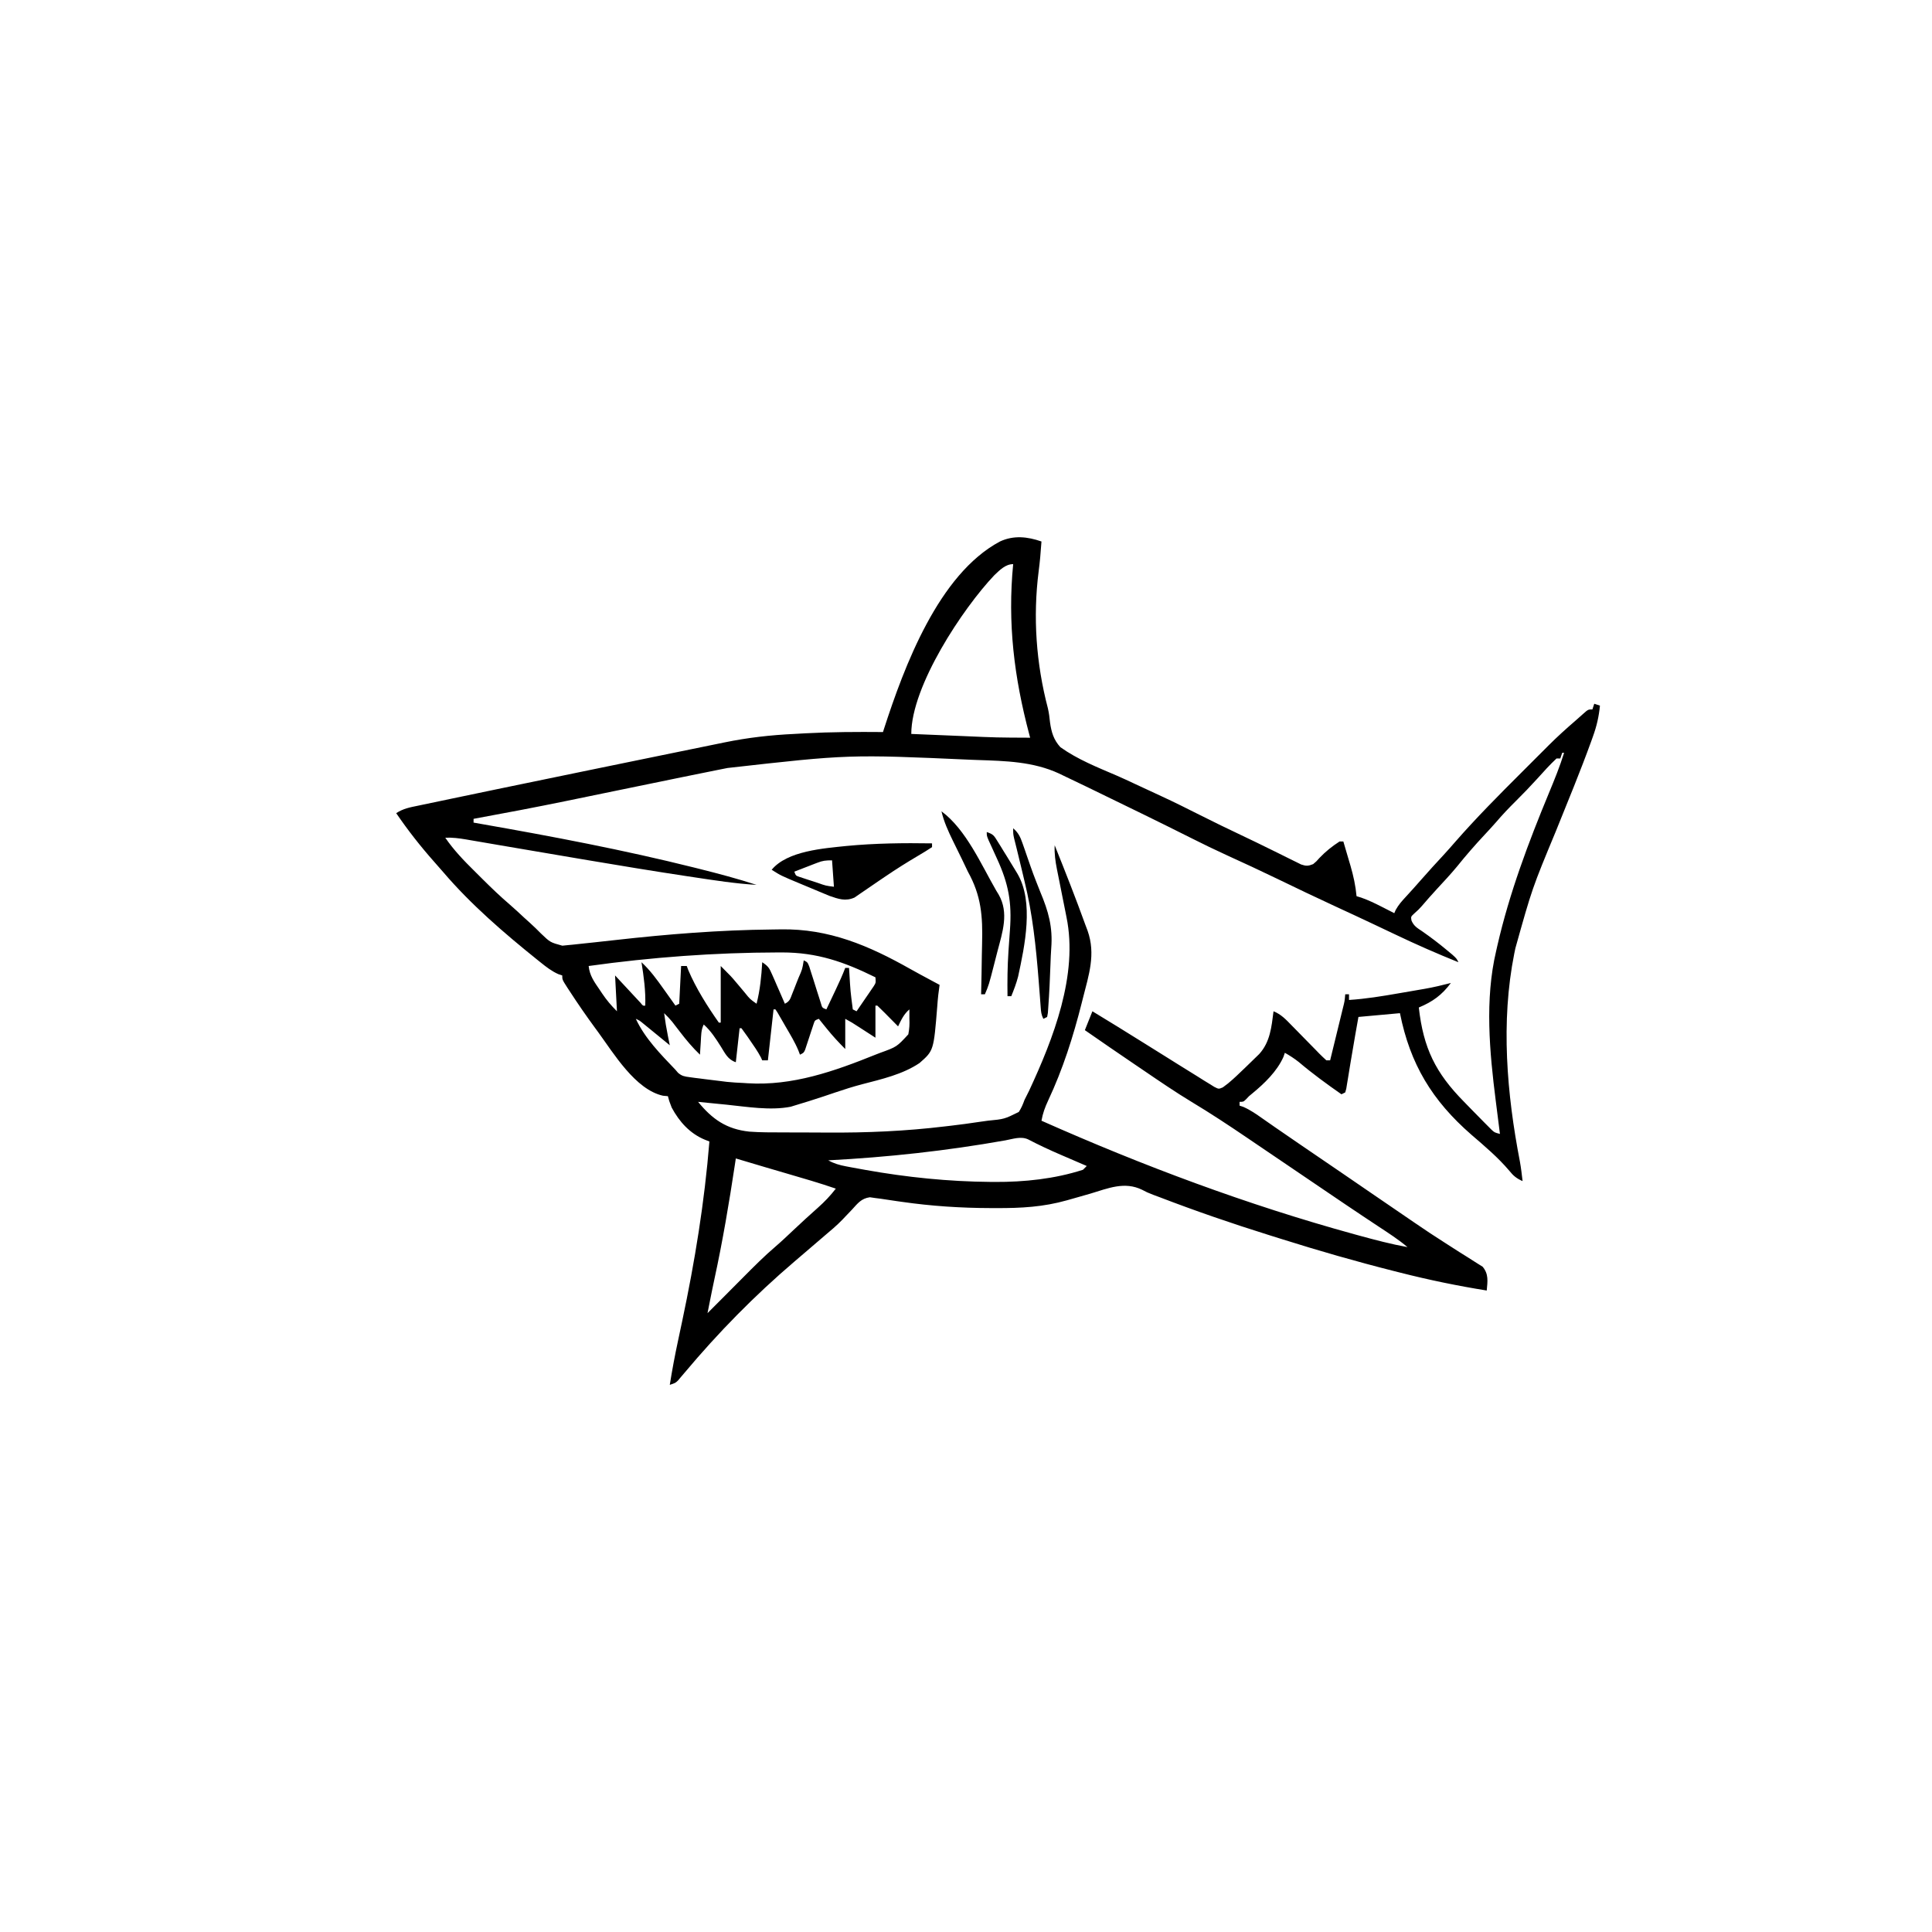 <svg width="300" height="300" viewBox="0 0 300 300" fill="none" xmlns="http://www.w3.org/2000/svg">
<path d="M161.719 84.082C161.677 84.619 161.634 85.156 161.591 85.693C161.567 85.993 161.543 86.292 161.518 86.6C161.453 87.304 161.373 88.007 161.282 88.708C160.376 95.833 160.892 103.038 162.714 109.975C162.883 110.71 162.974 111.419 163.047 112.169C163.262 113.686 163.602 114.862 164.648 116.016C167.314 117.923 170.41 119.148 173.407 120.435C174.359 120.849 175.299 121.287 176.239 121.729C177.599 122.367 178.962 123 180.328 123.627C182.349 124.562 184.339 125.552 186.326 126.557C188.475 127.642 190.64 128.69 192.815 129.72C194.358 130.451 195.893 131.194 197.422 131.952C197.755 132.116 198.089 132.279 198.432 132.448C199.079 132.767 199.725 133.088 200.37 133.412C200.662 133.555 200.954 133.698 201.255 133.846C201.512 133.974 201.77 134.102 202.036 134.234C202.818 134.501 203.149 134.486 203.906 134.18C204.414 133.756 204.414 133.756 204.877 133.228C205.848 132.213 206.828 131.427 208.008 130.664C208.201 130.664 208.395 130.664 208.594 130.664C208.884 131.64 209.169 132.617 209.454 133.594C209.536 133.868 209.617 134.141 209.701 134.424C210.161 136.008 210.491 137.517 210.645 139.16C210.89 139.235 211.135 139.31 211.388 139.387C212.5 139.781 213.516 140.271 214.563 140.808C214.751 140.903 214.938 140.999 215.132 141.097C215.59 141.329 216.047 141.563 216.504 141.797C216.611 141.55 216.611 141.55 216.72 141.298C217.161 140.496 217.695 139.905 218.317 139.233C219.126 138.35 219.932 137.467 220.715 136.56C221.841 135.267 223.004 134.01 224.167 132.752C224.774 132.09 225.366 131.418 225.954 130.741C229.235 126.987 232.751 123.452 236.279 119.933C237.001 119.213 237.721 118.491 238.441 117.77C238.907 117.303 239.373 116.837 239.84 116.372C240.156 116.054 240.156 116.054 240.48 115.73C241.816 114.399 243.199 113.144 244.629 111.914C245.008 111.579 245.386 111.244 245.764 110.907C246.607 110.156 246.607 110.156 247.266 110.156C247.362 109.866 247.459 109.576 247.559 109.277C247.849 109.374 248.139 109.471 248.438 109.57C248.275 111.278 247.931 112.759 247.348 114.369C247.26 114.615 247.173 114.861 247.082 115.115C245.384 119.804 243.467 124.416 241.605 129.042C237.904 137.959 237.904 137.959 235.309 147.235C235.251 147.515 235.193 147.794 235.133 148.082C233.019 158.684 233.973 169.841 236.013 180.385C236.192 181.386 236.311 182.389 236.426 183.399C235.506 183 234.997 182.585 234.375 181.806C232.623 179.733 230.532 177.968 228.479 176.202C222.367 170.875 218.966 165.24 217.383 157.324C215.256 157.518 213.129 157.711 210.938 157.91C210.817 158.593 210.696 159.276 210.571 159.979C210.529 160.214 210.488 160.448 210.445 160.69C210.207 162.029 209.979 163.369 209.76 164.711C209.709 165.017 209.659 165.322 209.606 165.637C209.506 166.244 209.407 166.851 209.31 167.459C209.241 167.876 209.241 167.876 209.169 168.301C209.129 168.551 209.089 168.8 209.047 169.056C208.994 169.245 208.941 169.434 208.887 169.629C208.693 169.726 208.5 169.822 208.301 169.922C206.023 168.329 203.801 166.715 201.68 164.915C200.987 164.364 200.281 163.914 199.512 163.477C199.44 163.686 199.368 163.895 199.294 164.111C198.293 166.368 196.336 168.242 194.451 169.794C193.934 170.208 193.934 170.208 193.476 170.709C193.066 171.094 193.066 171.094 192.48 171.094C192.48 171.287 192.48 171.481 192.48 171.68C192.679 171.747 192.878 171.815 193.082 171.885C194.158 172.359 195.077 173.001 196.033 173.676C196.454 173.969 196.875 174.262 197.296 174.556C197.516 174.709 197.735 174.862 197.961 175.02C199.071 175.794 200.189 176.556 201.306 177.319C201.536 177.477 201.766 177.634 202.002 177.796C204.103 179.232 206.205 180.665 208.308 182.097C209.852 183.15 211.394 184.206 212.933 185.266C214.569 186.393 216.209 187.514 217.852 188.63C218.468 189.05 219.083 189.47 219.698 189.892C221.24 190.947 222.787 191.985 224.368 192.981C225.135 193.466 225.897 193.957 226.658 194.45C227.027 194.686 227.398 194.918 227.772 195.146C228.295 195.465 228.809 195.797 229.322 196.132C229.619 196.319 229.917 196.505 230.223 196.696C231.18 197.846 230.99 198.952 230.859 200.391C226.316 199.663 221.86 198.741 217.401 197.608C217.1 197.532 216.799 197.456 216.489 197.378C210.618 195.895 204.814 194.226 199.038 192.407C198.337 192.187 197.635 191.967 196.934 191.748C191.259 189.972 185.661 188.045 180.109 185.916C179.597 185.726 179.597 185.726 179.073 185.531C178.125 185.156 178.125 185.156 177.344 184.748C174.616 183.419 172.076 184.515 169.336 185.339C168.842 185.482 168.347 185.623 167.853 185.764C167.612 185.832 167.372 185.901 167.124 185.971C166.887 186.038 166.65 186.106 166.406 186.175C166.171 186.242 165.935 186.309 165.692 186.378C161.983 187.427 158.545 187.606 154.706 187.592C154.434 187.591 154.163 187.591 153.883 187.591C149.214 187.581 144.664 187.286 140.039 186.621C139.805 186.588 139.571 186.556 139.33 186.522C138.458 186.4 137.587 186.274 136.718 186.133C136.46 186.1 136.203 186.068 135.938 186.035C135.509 185.973 135.509 185.973 135.072 185.909C133.746 186.096 133.188 186.848 132.312 187.811C131.974 188.166 131.636 188.52 131.297 188.873C131.136 189.043 130.975 189.213 130.81 189.388C129.94 190.292 128.985 191.088 128.027 191.895C127.386 192.443 126.745 192.993 126.105 193.543C125.747 193.85 125.388 194.157 125.03 194.464C124.757 194.698 124.757 194.698 124.478 194.937C124.114 195.249 123.75 195.56 123.386 195.871C117.159 201.186 111.55 206.897 106.292 213.168C106.111 213.381 105.93 213.593 105.743 213.812C105.595 213.989 105.447 214.167 105.294 214.349C104.883 214.746 104.883 214.746 104.004 215.039C104.373 212.715 104.805 210.414 105.301 208.113C105.438 207.465 105.576 206.818 105.713 206.17C105.784 205.836 105.855 205.502 105.928 205.158C107.891 195.88 109.393 186.701 110.156 177.246C109.928 177.158 109.7 177.07 109.465 176.979C107.116 176.011 105.475 174.177 104.297 171.973C103.894 170.929 103.894 170.929 103.711 170.215C103.457 170.191 103.203 170.167 102.942 170.142C98.659 169.19 95.308 163.591 92.871 160.254C92.736 160.07 92.6 159.886 92.461 159.697C91.064 157.796 89.726 155.86 88.44 153.882C88.325 153.707 88.211 153.532 88.093 153.352C87.305 152.122 87.305 152.122 87.305 151.465C87.102 151.398 86.899 151.33 86.69 151.261C85.656 150.796 84.829 150.158 83.954 149.451C83.775 149.308 83.596 149.165 83.412 149.018C78.282 144.894 73.151 140.481 68.867 135.471C68.38 134.904 67.888 134.344 67.391 133.786C65.265 131.386 63.331 128.918 61.523 126.27C62.618 125.54 63.701 125.356 64.967 125.096C65.23 125.04 65.493 124.984 65.764 124.927C66.64 124.742 67.517 124.56 68.394 124.378C69.015 124.248 69.636 124.117 70.256 123.987C72.228 123.573 74.2 123.163 76.172 122.754C76.805 122.622 77.438 122.491 78.071 122.359C82.17 121.507 86.271 120.663 90.372 119.82C91.661 119.555 92.95 119.29 94.238 119.025C97.62 118.328 101.002 117.634 104.385 116.943C105.467 116.722 106.549 116.5 107.632 116.278C108.827 116.032 110.022 115.788 111.217 115.545C111.641 115.459 112.065 115.372 112.488 115.285C116.099 114.539 119.661 114.138 123.34 113.965C123.9 113.933 124.46 113.901 125.02 113.869C129.049 113.653 133.075 113.637 137.109 113.672C137.158 113.519 137.206 113.366 137.256 113.208C140.399 103.503 145.732 89.171 155.273 84.082C157.404 83.093 159.547 83.327 161.719 84.082ZM154.392 89.325C149.534 94.436 141.504 106.51 141.504 113.965C143.52 114.049 145.537 114.133 147.553 114.215C148.238 114.243 148.922 114.272 149.607 114.301C154.782 114.529 154.782 114.529 159.961 114.551C159.89 114.287 159.89 114.287 159.818 114.017C157.469 105.151 156.437 96.775 157.324 87.598C156.118 87.598 155.227 88.537 154.392 89.325ZM242.578 116.895C242.481 117.185 242.385 117.475 242.285 117.774C242.092 117.774 241.898 117.774 241.699 117.774C240.648 118.753 239.695 119.82 238.733 120.886C237.628 122.104 236.496 123.282 235.327 124.439C234.272 125.483 233.268 126.543 232.305 127.672C231.709 128.354 231.096 129.015 230.478 129.677C229.005 131.253 227.607 132.861 226.255 134.544C225.254 135.752 224.187 136.896 223.12 138.047C222.306 138.929 221.516 139.828 220.735 140.74C220.312 141.211 220.312 141.211 219.58 141.87C219.074 142.34 219.074 142.34 219.172 142.935C219.54 143.806 220.062 144.091 220.844 144.617C222.141 145.522 223.383 146.461 224.597 147.473C224.891 147.717 225.185 147.961 225.488 148.213C226.172 148.828 226.172 148.828 226.465 149.414C223.159 148.087 219.92 146.663 216.705 145.129C216.051 144.819 215.396 144.509 214.741 144.199C214.302 143.991 213.862 143.782 213.423 143.574C211.386 142.608 209.34 141.661 207.294 140.717C204.297 139.331 201.319 137.909 198.348 136.469C195.751 135.214 193.137 133.998 190.511 132.805C188.674 131.966 186.861 131.086 185.057 130.179C180.095 127.683 175.097 125.258 170.1 122.832C169.625 122.601 169.15 122.37 168.675 122.139C167.525 121.58 166.373 121.028 165.216 120.483C164.845 120.303 164.845 120.303 164.466 120.119C160.418 118.246 156.134 118.161 151.758 118.012C151.45 118 151.143 117.989 150.826 117.977C131.809 117.131 131.809 117.131 112.965 119.254C112.509 119.345 112.054 119.436 111.598 119.526C110.14 119.817 108.683 120.113 107.227 120.41C106.732 120.511 106.237 120.611 105.742 120.712C101.636 121.547 97.531 122.395 93.427 123.243C91.876 123.563 90.325 123.883 88.774 124.202C88.525 124.253 88.276 124.304 88.019 124.357C83.202 125.345 78.373 126.265 73.535 127.149C73.535 127.342 73.535 127.535 73.535 127.734C73.913 127.801 74.291 127.867 74.68 127.935C85.788 129.883 96.832 131.977 107.776 134.711C108.047 134.778 108.318 134.846 108.597 134.916C111.586 135.665 114.549 136.452 117.48 137.402C114.2 137.208 110.967 136.704 107.721 136.212C107.406 136.165 107.092 136.118 106.768 136.069C101.594 135.29 96.434 134.438 91.275 133.568C90.962 133.515 90.65 133.462 90.328 133.408C87.144 132.871 83.962 132.33 80.779 131.786C79.57 131.58 78.361 131.374 77.152 131.168C76.307 131.024 75.463 130.879 74.618 130.733C74.106 130.646 73.593 130.558 73.08 130.471C72.85 130.431 72.619 130.391 72.381 130.35C71.29 130.166 70.248 130.031 69.141 130.078C70.449 131.992 72.011 133.616 73.656 135.24C74.083 135.662 74.508 136.086 74.933 136.51C76.307 137.88 77.701 139.213 79.174 140.476C79.932 141.129 80.659 141.811 81.39 142.493C81.695 142.768 82.001 143.044 82.306 143.319C82.89 143.846 83.439 144.381 83.99 144.944C85.439 146.333 85.439 146.333 87.321 146.846C87.65 146.812 87.98 146.779 88.32 146.744C88.507 146.727 88.695 146.709 88.888 146.691C89.533 146.629 90.176 146.557 90.82 146.484C91.314 146.432 91.808 146.38 92.302 146.328C93.395 146.211 94.489 146.091 95.581 145.967C103.675 145.056 111.726 144.413 119.873 144.331C120.329 144.326 120.785 144.32 121.241 144.311C128.737 144.186 134.924 146.838 141.352 150.465C142.361 151.031 143.377 151.579 144.397 152.124C144.692 152.283 144.988 152.441 145.292 152.605C145.492 152.712 145.692 152.819 145.898 152.93C145.832 153.442 145.766 153.954 145.698 154.466C145.629 155.069 145.578 155.674 145.536 156.28C144.984 163.14 144.984 163.14 142.781 165.07C140.16 166.834 136.893 167.575 133.873 168.361C132.472 168.728 131.102 169.164 129.73 169.628C129.311 169.769 128.893 169.91 128.474 170.051C128.274 170.119 128.074 170.186 127.869 170.256C126.367 170.756 124.856 171.227 123.34 171.68C123.151 171.738 122.963 171.796 122.769 171.856C119.589 172.473 116.005 171.86 112.811 171.533C112.38 171.491 111.948 171.448 111.516 171.406C110.477 171.304 109.438 171.2 108.398 171.094C110.603 173.796 112.819 175.343 116.359 175.719C118.107 175.85 119.86 175.836 121.612 175.841C121.824 175.842 122.037 175.843 122.256 175.843C123.387 175.848 124.518 175.85 125.649 175.852C126.564 175.853 127.479 175.857 128.393 175.864C134.585 175.908 140.624 175.646 146.777 174.902C147.214 174.851 147.214 174.851 147.66 174.799C149.115 174.628 150.565 174.437 152.013 174.214C152.466 174.146 152.92 174.083 153.374 174.024C155.948 173.775 155.948 173.775 158.198 172.666C158.596 172.058 158.837 171.484 159.082 170.801C159.317 170.325 159.554 169.851 159.794 169.378C163.541 161.324 167.451 151.368 165.601 142.397C165.549 142.132 165.497 141.867 165.443 141.594C165.278 140.758 165.11 139.922 164.941 139.087C164.773 138.247 164.605 137.407 164.44 136.567C164.337 136.047 164.233 135.527 164.127 135.008C163.874 133.734 163.71 132.557 163.77 131.25C165.413 135.341 167.032 139.444 168.53 143.591C168.646 143.898 168.761 144.204 168.88 144.52C170.174 148.177 169.067 151.402 168.146 155.035C168.058 155.385 168.058 155.385 167.968 155.742C166.648 160.966 165.045 166.013 162.752 170.899C162.262 171.944 161.919 172.89 161.719 174.024C177.473 181.021 193.684 187.089 210.315 191.657C210.563 191.725 210.811 191.793 211.066 191.863C213.549 192.543 216.02 193.194 218.555 193.652C217.14 192.456 215.594 191.467 214.05 190.448C213.409 190.023 212.768 189.597 212.127 189.171C211.874 189.003 211.874 189.003 211.617 188.832C209.876 187.674 208.145 186.502 206.416 185.328C205.858 184.95 205.301 184.572 204.744 184.195C202.971 182.993 201.198 181.791 199.426 180.588C198.04 179.647 196.653 178.708 195.266 177.769C194.725 177.402 194.183 177.035 193.642 176.667C190.819 174.749 187.983 172.88 185.059 171.12C182.511 169.578 180.055 167.9 177.594 166.223C177.128 165.907 176.662 165.591 176.196 165.276C173.606 163.519 171.026 161.748 168.457 159.961C168.848 158.984 169.238 158.008 169.629 157.031C172.236 158.614 174.835 160.208 177.417 161.83C178.605 162.576 179.796 163.318 180.987 164.058C181.64 164.465 182.292 164.874 182.943 165.283C183.946 165.913 184.954 166.535 185.962 167.157C186.274 167.354 186.586 167.552 186.908 167.755C187.198 167.933 187.489 168.111 187.788 168.293C188.044 168.453 188.3 168.612 188.564 168.776C189.24 169.119 189.24 169.119 189.873 168.851C190.428 168.458 190.933 168.056 191.433 167.595C191.618 167.426 191.802 167.256 191.992 167.082C192.945 166.183 193.89 165.275 194.824 164.356C195.059 164.127 195.295 163.899 195.537 163.663C197.237 161.78 197.441 159.463 197.754 157.031C198.926 157.499 199.697 158.323 200.558 159.213C200.711 159.368 200.864 159.523 201.021 159.683C201.508 160.177 201.993 160.673 202.478 161.17C203.118 161.825 203.76 162.479 204.403 163.131C204.55 163.283 204.697 163.435 204.849 163.592C205.207 163.955 205.581 164.303 205.957 164.649C206.15 164.649 206.344 164.649 206.543 164.649C206.878 163.283 207.211 161.916 207.544 160.55C207.658 160.085 207.771 159.62 207.885 159.155C208.049 158.488 208.212 157.82 208.374 157.153C208.451 156.84 208.451 156.84 208.529 156.521C208.795 155.47 208.795 155.47 208.887 154.395C209.08 154.395 209.273 154.395 209.473 154.395C209.473 154.685 209.473 154.975 209.473 155.274C212.077 155.105 214.623 154.688 217.191 154.24C217.879 154.12 218.567 154.002 219.256 153.885C219.701 153.808 220.146 153.731 220.591 153.654C220.793 153.62 220.995 153.585 221.203 153.55C222.585 153.307 223.935 152.989 225.293 152.637C223.884 154.518 222.477 155.54 220.312 156.445C221.021 162.75 222.901 166.593 227.344 171.094C227.77 171.532 228.197 171.97 228.623 172.408C229.045 172.837 229.467 173.266 229.889 173.694C230.089 173.898 230.289 174.102 230.495 174.312C230.777 174.594 230.777 174.594 231.064 174.882C231.23 175.049 231.396 175.216 231.566 175.388C232.053 175.849 232.053 175.849 232.91 176.074C232.876 175.807 232.842 175.54 232.807 175.265C232.68 174.259 232.552 173.252 232.426 172.246C232.371 171.813 232.316 171.381 232.261 170.948C231.294 163.344 230.539 155.196 232.324 147.656C232.419 147.239 232.419 147.239 232.515 146.812C234.391 138.648 237.317 130.864 240.516 123.141C241.37 121.079 242.211 119.029 242.871 116.895C242.774 116.895 242.678 116.895 242.578 116.895ZM91.406 150C91.552 151.487 92.286 152.482 93.109 153.681C93.238 153.874 93.366 154.067 93.499 154.266C94.213 155.322 94.88 156.11 95.801 157.031C95.704 155.194 95.607 153.358 95.508 151.465C95.822 151.803 96.135 152.142 96.459 152.49C96.868 152.93 97.277 153.369 97.687 153.809C97.894 154.032 98.101 154.256 98.314 154.486C98.512 154.698 98.709 154.909 98.912 155.127C99.095 155.323 99.278 155.52 99.466 155.722C99.835 156.187 99.835 156.187 100.195 156.152C100.274 153.858 99.97 151.678 99.609 149.414C100.969 150.672 102.002 152.099 103.07 153.607C103.333 153.975 103.333 153.975 103.601 154.349C104.029 154.95 104.457 155.551 104.883 156.152C105.076 156.056 105.27 155.959 105.469 155.859C105.565 153.926 105.662 151.992 105.762 150C106.052 150 106.342 150 106.641 150C106.715 150.202 106.789 150.403 106.866 150.611C108.061 153.441 109.856 156.282 111.621 158.789C111.718 158.789 111.814 158.789 111.914 158.789C111.914 155.889 111.914 152.988 111.914 150C113.558 151.644 113.558 151.644 114.27 152.495C114.422 152.674 114.573 152.853 114.729 153.037C115.041 153.409 115.353 153.782 115.665 154.154C116.458 155.143 116.458 155.143 117.48 155.859C118.026 153.715 118.23 151.621 118.359 149.414C119.314 150.051 119.457 150.323 119.901 151.339C120.017 151.602 120.133 151.864 120.253 152.134C120.371 152.409 120.49 152.684 120.612 152.966C120.733 153.243 120.855 153.52 120.981 153.805C121.281 154.489 121.579 155.174 121.875 155.859C122.664 155.465 122.709 155.089 123.031 154.277C123.187 153.886 123.187 153.886 123.346 153.487C123.452 153.212 123.559 152.938 123.669 152.655C123.779 152.382 123.888 152.109 124 151.827C124.579 150.512 124.579 150.512 124.805 149.121C125.391 149.414 125.391 149.414 125.663 150.088C125.754 150.379 125.846 150.671 125.94 150.971C126.041 151.286 126.142 151.6 126.247 151.925C126.457 152.595 126.668 153.265 126.878 153.935C126.98 154.25 127.081 154.564 127.185 154.889C127.322 155.326 127.322 155.326 127.462 155.771C127.667 156.492 127.667 156.492 128.32 156.738C128.699 155.939 129.078 155.139 129.456 154.34C129.562 154.114 129.669 153.889 129.779 153.657C130.303 152.547 130.813 151.441 131.25 150.293C131.443 150.293 131.637 150.293 131.836 150.293C131.854 150.562 131.871 150.831 131.89 151.108C132.056 153.934 132.056 153.934 132.422 156.738C132.615 156.835 132.809 156.932 133.008 157.031C133.499 156.319 133.986 155.605 134.473 154.889C134.612 154.687 134.752 154.485 134.896 154.276C135.028 154.081 135.16 153.885 135.297 153.684C135.419 153.504 135.542 153.325 135.669 153.14C136.007 152.603 136.007 152.603 135.938 151.758C131.082 149.362 126.899 147.891 121.417 147.894C121.123 147.894 121.123 147.894 120.822 147.895C111.011 147.913 101.123 148.642 91.406 150ZM135.938 156.152C135.938 157.796 135.938 159.44 135.938 161.133C133.923 159.833 133.923 159.833 133.291 159.424C132.292 158.776 132.292 158.776 131.25 158.203C131.25 159.75 131.25 161.297 131.25 162.891C130.211 161.851 129.292 160.858 128.375 159.723C128.144 159.437 127.912 159.151 127.674 158.857C127.5 158.641 127.327 158.425 127.148 158.203C126.528 158.436 126.528 158.436 126.344 158.982C126.277 159.187 126.21 159.392 126.141 159.604C126.029 159.938 126.029 159.938 125.915 160.278C125.838 160.512 125.762 160.746 125.684 160.986C125.533 161.448 125.381 161.909 125.226 162.369C125.126 162.677 125.126 162.677 125.023 162.991C124.805 163.477 124.805 163.477 124.219 163.77C124.097 163.449 124.097 163.449 123.973 163.122C123.433 161.825 122.709 160.642 122.003 159.43C121.855 159.171 121.706 158.912 121.553 158.646C121.411 158.401 121.269 158.156 121.123 157.905C120.993 157.681 120.864 157.457 120.73 157.226C120.572 156.985 120.572 156.985 120.41 156.738C120.313 156.738 120.217 156.738 120.117 156.738C119.827 159.349 119.537 161.959 119.238 164.649C118.948 164.649 118.658 164.649 118.359 164.649C118.256 164.42 118.256 164.42 118.15 164.186C117.649 163.242 117.046 162.375 116.437 161.499C116.316 161.323 116.195 161.146 116.071 160.965C115.768 160.527 115.453 160.097 115.137 159.668C115.04 159.668 114.943 159.668 114.844 159.668C114.65 161.408 114.457 163.149 114.258 164.941C113.004 164.523 112.606 163.577 111.932 162.506C111.134 161.248 110.394 160.09 109.277 159.082C108.844 159.95 108.881 160.792 108.82 161.755C108.795 162.131 108.77 162.506 108.745 162.893C108.727 163.182 108.71 163.472 108.691 163.77C107.535 162.663 106.551 161.487 105.579 160.217C105.301 159.856 105.022 159.495 104.743 159.135C104.622 158.977 104.501 158.819 104.376 158.656C103.986 158.181 103.567 157.752 103.125 157.324C103.283 158.532 103.48 159.721 103.722 160.915C103.775 161.176 103.828 161.437 103.882 161.706C103.922 161.904 103.963 162.101 104.004 162.305C103.865 162.191 103.726 162.077 103.583 161.96C102.955 161.446 102.326 160.932 101.697 160.419C101.478 160.24 101.259 160.06 101.034 159.876C100.825 159.705 100.615 159.534 100.399 159.358C100.206 159.2 100.012 159.042 99.813 158.879C99.323 158.476 99.323 158.476 98.731 158.203C100.144 161.242 102.592 163.715 104.883 166.113C105.015 166.268 105.148 166.423 105.285 166.582C105.885 167.098 106.289 167.157 107.07 167.26C107.326 167.295 107.583 167.331 107.847 167.367C108.12 167.401 108.392 167.434 108.673 167.468C108.954 167.505 109.234 167.541 109.523 167.579C110.32 167.681 111.117 167.777 111.914 167.871C112.231 167.911 112.549 167.95 112.875 167.991C113.728 168.08 114.574 168.127 115.43 168.164C115.751 168.185 115.751 168.185 116.079 168.207C123.06 168.64 129.532 166.35 135.938 163.77C136.176 163.677 136.414 163.585 136.66 163.49C139.252 162.554 139.252 162.554 141.042 160.613C141.208 159.773 141.252 159.057 141.211 158.203C141.211 157.715 141.211 157.227 141.211 156.738C140.339 157.485 139.948 158.352 139.453 159.375C139.224 159.142 138.995 158.91 138.758 158.67C138.459 158.368 138.16 158.066 137.86 157.764C137.709 157.61 137.558 157.456 137.402 157.298C137.017 156.911 136.624 156.531 136.23 156.152C136.134 156.152 136.037 156.152 135.938 156.152ZM156.1 177.078C146.948 178.701 137.893 179.688 128.613 180.176C129.522 180.682 130.353 180.916 131.372 181.109C131.688 181.168 132.004 181.228 132.329 181.29C132.668 181.351 133.007 181.413 133.356 181.476C133.706 181.54 134.056 181.604 134.417 181.67C140.82 182.811 147.285 183.473 153.79 183.527C154.017 183.529 154.243 183.531 154.476 183.532C159.084 183.55 163.755 183.064 168.164 181.641C168.357 181.447 168.551 181.254 168.75 181.055C168.561 180.974 168.372 180.893 168.178 180.809C167.306 180.434 166.435 180.058 165.564 179.681C165.267 179.554 164.97 179.427 164.664 179.295C162.963 178.559 161.298 177.785 159.655 176.926C158.515 176.398 157.292 176.863 156.1 177.078ZM114.258 179.883C114.214 180.176 114.17 180.468 114.124 180.77C113.218 186.77 112.218 192.719 110.928 198.649C110.671 199.844 110.43 201.041 110.193 202.24C110.127 202.571 110.061 202.902 109.994 203.244C109.929 203.572 109.929 203.572 109.863 203.906C110.761 203.01 111.657 202.112 112.551 201.211C113.18 200.579 113.809 199.946 114.439 199.314C114.769 198.983 115.098 198.652 115.427 198.321C117.066 196.669 118.698 195.03 120.47 193.519C121.392 192.726 122.272 191.886 123.157 191.052C124.436 189.851 125.723 188.662 127.039 187.5C128.063 186.587 128.949 185.658 129.785 184.57C127.277 183.705 124.732 182.97 122.186 182.227C121.311 181.97 120.435 181.714 119.56 181.458C119.352 181.397 119.144 181.336 118.93 181.273C117.371 180.817 115.813 180.354 114.258 179.883Z" fill="black"/>
<path d="M144.727 130.957C144.727 131.15 144.727 131.344 144.727 131.543C144.015 132.014 143.302 132.45 142.566 132.88C140.835 133.903 139.141 134.964 137.479 136.097C137.139 136.327 136.798 136.557 136.458 136.787C135.952 137.129 135.447 137.473 134.946 137.823C134.473 138.153 133.995 138.476 133.517 138.799C133.242 138.988 132.967 139.178 132.684 139.373C131.278 139.991 130.201 139.597 128.796 139.111C128.46 138.971 128.124 138.831 127.778 138.686C127.596 138.611 127.413 138.535 127.226 138.458C126.844 138.299 126.462 138.138 126.081 137.977C125.501 137.732 124.92 137.491 124.338 137.25C121.256 135.964 121.256 135.964 119.824 135.059C122.251 132.115 127.91 131.734 131.442 131.361C135.871 130.938 140.28 130.886 144.727 130.957ZM126.888 133.978C126.68 134.058 126.472 134.137 126.258 134.219C126.044 134.302 125.831 134.386 125.61 134.473C125.392 134.557 125.174 134.64 124.949 134.727C124.412 134.933 123.876 135.142 123.34 135.352C123.575 135.976 123.575 135.976 124.141 136.165C124.357 136.236 124.572 136.307 124.794 136.379C125.029 136.457 125.263 136.534 125.504 136.614C125.751 136.693 125.997 136.772 126.251 136.853C126.497 136.934 126.742 137.015 126.995 137.099C128.219 137.534 128.219 137.534 129.492 137.695C129.396 136.342 129.299 134.988 129.199 133.594C128.193 133.594 127.773 133.636 126.888 133.978Z" fill="black"/>
<path d="M146.191 125.977C150.02 128.818 152.354 134.241 154.688 138.281C154.817 138.493 154.946 138.705 155.079 138.923C156.695 141.753 155.666 144.744 154.89 147.701C154.723 148.337 154.561 148.974 154.4 149.611C153.545 152.955 153.545 152.955 152.93 154.395C152.736 154.395 152.543 154.395 152.344 154.395C152.348 154.225 152.353 154.056 152.358 153.881C152.403 152.094 152.434 150.307 152.456 148.519C152.467 147.854 152.481 147.19 152.498 146.526C152.61 142.265 152.375 139.093 150.293 135.352C149.973 134.691 149.657 134.028 149.344 133.364C148.891 132.435 148.436 131.508 147.978 130.582C147.238 129.063 146.577 127.625 146.191 125.977Z" fill="black"/>
<path d="M157.324 128.613C158.136 129.313 158.435 129.957 158.783 130.964C158.888 131.26 158.992 131.556 159.099 131.861C159.208 132.179 159.318 132.497 159.43 132.825C160.42 135.683 160.42 135.683 161.533 138.494C162.807 141.525 163.496 143.967 163.234 147.255C163.176 148.051 163.147 148.845 163.12 149.643C163.039 151.926 162.938 154.206 162.77 156.484C162.742 156.884 162.742 156.884 162.713 157.291C162.675 157.495 162.637 157.7 162.598 157.91C162.308 158.055 162.308 158.055 162.012 158.203C161.69 157.559 161.653 157.144 161.601 156.43C161.573 156.06 161.573 156.06 161.544 155.683C161.525 155.415 161.505 155.146 161.485 154.869C161.441 154.295 161.396 153.72 161.351 153.146C161.327 152.844 161.304 152.543 161.28 152.232C160.866 146.998 160.34 141.923 159.082 136.816C158.92 136.139 158.759 135.461 158.598 134.783C158.361 133.787 158.122 132.793 157.875 131.8C157.803 131.51 157.731 131.221 157.657 130.923C157.593 130.667 157.529 130.411 157.462 130.148C157.324 129.492 157.324 129.492 157.324 128.613Z" fill="black"/>
<path d="M153.223 129.199C154.258 129.544 154.358 129.765 154.915 130.666C155.066 130.907 155.216 131.148 155.371 131.396C155.604 131.777 155.604 131.777 155.841 132.166C155.995 132.413 156.149 132.66 156.307 132.914C156.749 133.626 157.185 134.341 157.617 135.059C157.737 135.256 157.856 135.453 157.979 135.656C160.581 140.056 159.119 146.894 158.093 151.637C157.82 152.692 157.442 153.679 157.031 154.688C156.838 154.688 156.645 154.688 156.445 154.688C156.411 152.358 156.438 150.049 156.594 147.724C156.608 147.507 156.623 147.29 156.638 147.067C156.698 146.177 156.759 145.288 156.825 144.4C157.139 140.126 156.607 137.218 154.797 133.301C154.5 132.648 154.203 131.995 153.907 131.342C153.71 130.914 153.71 130.914 153.509 130.478C153.223 129.785 153.223 129.785 153.223 129.199Z" fill="black"/>
</svg>
